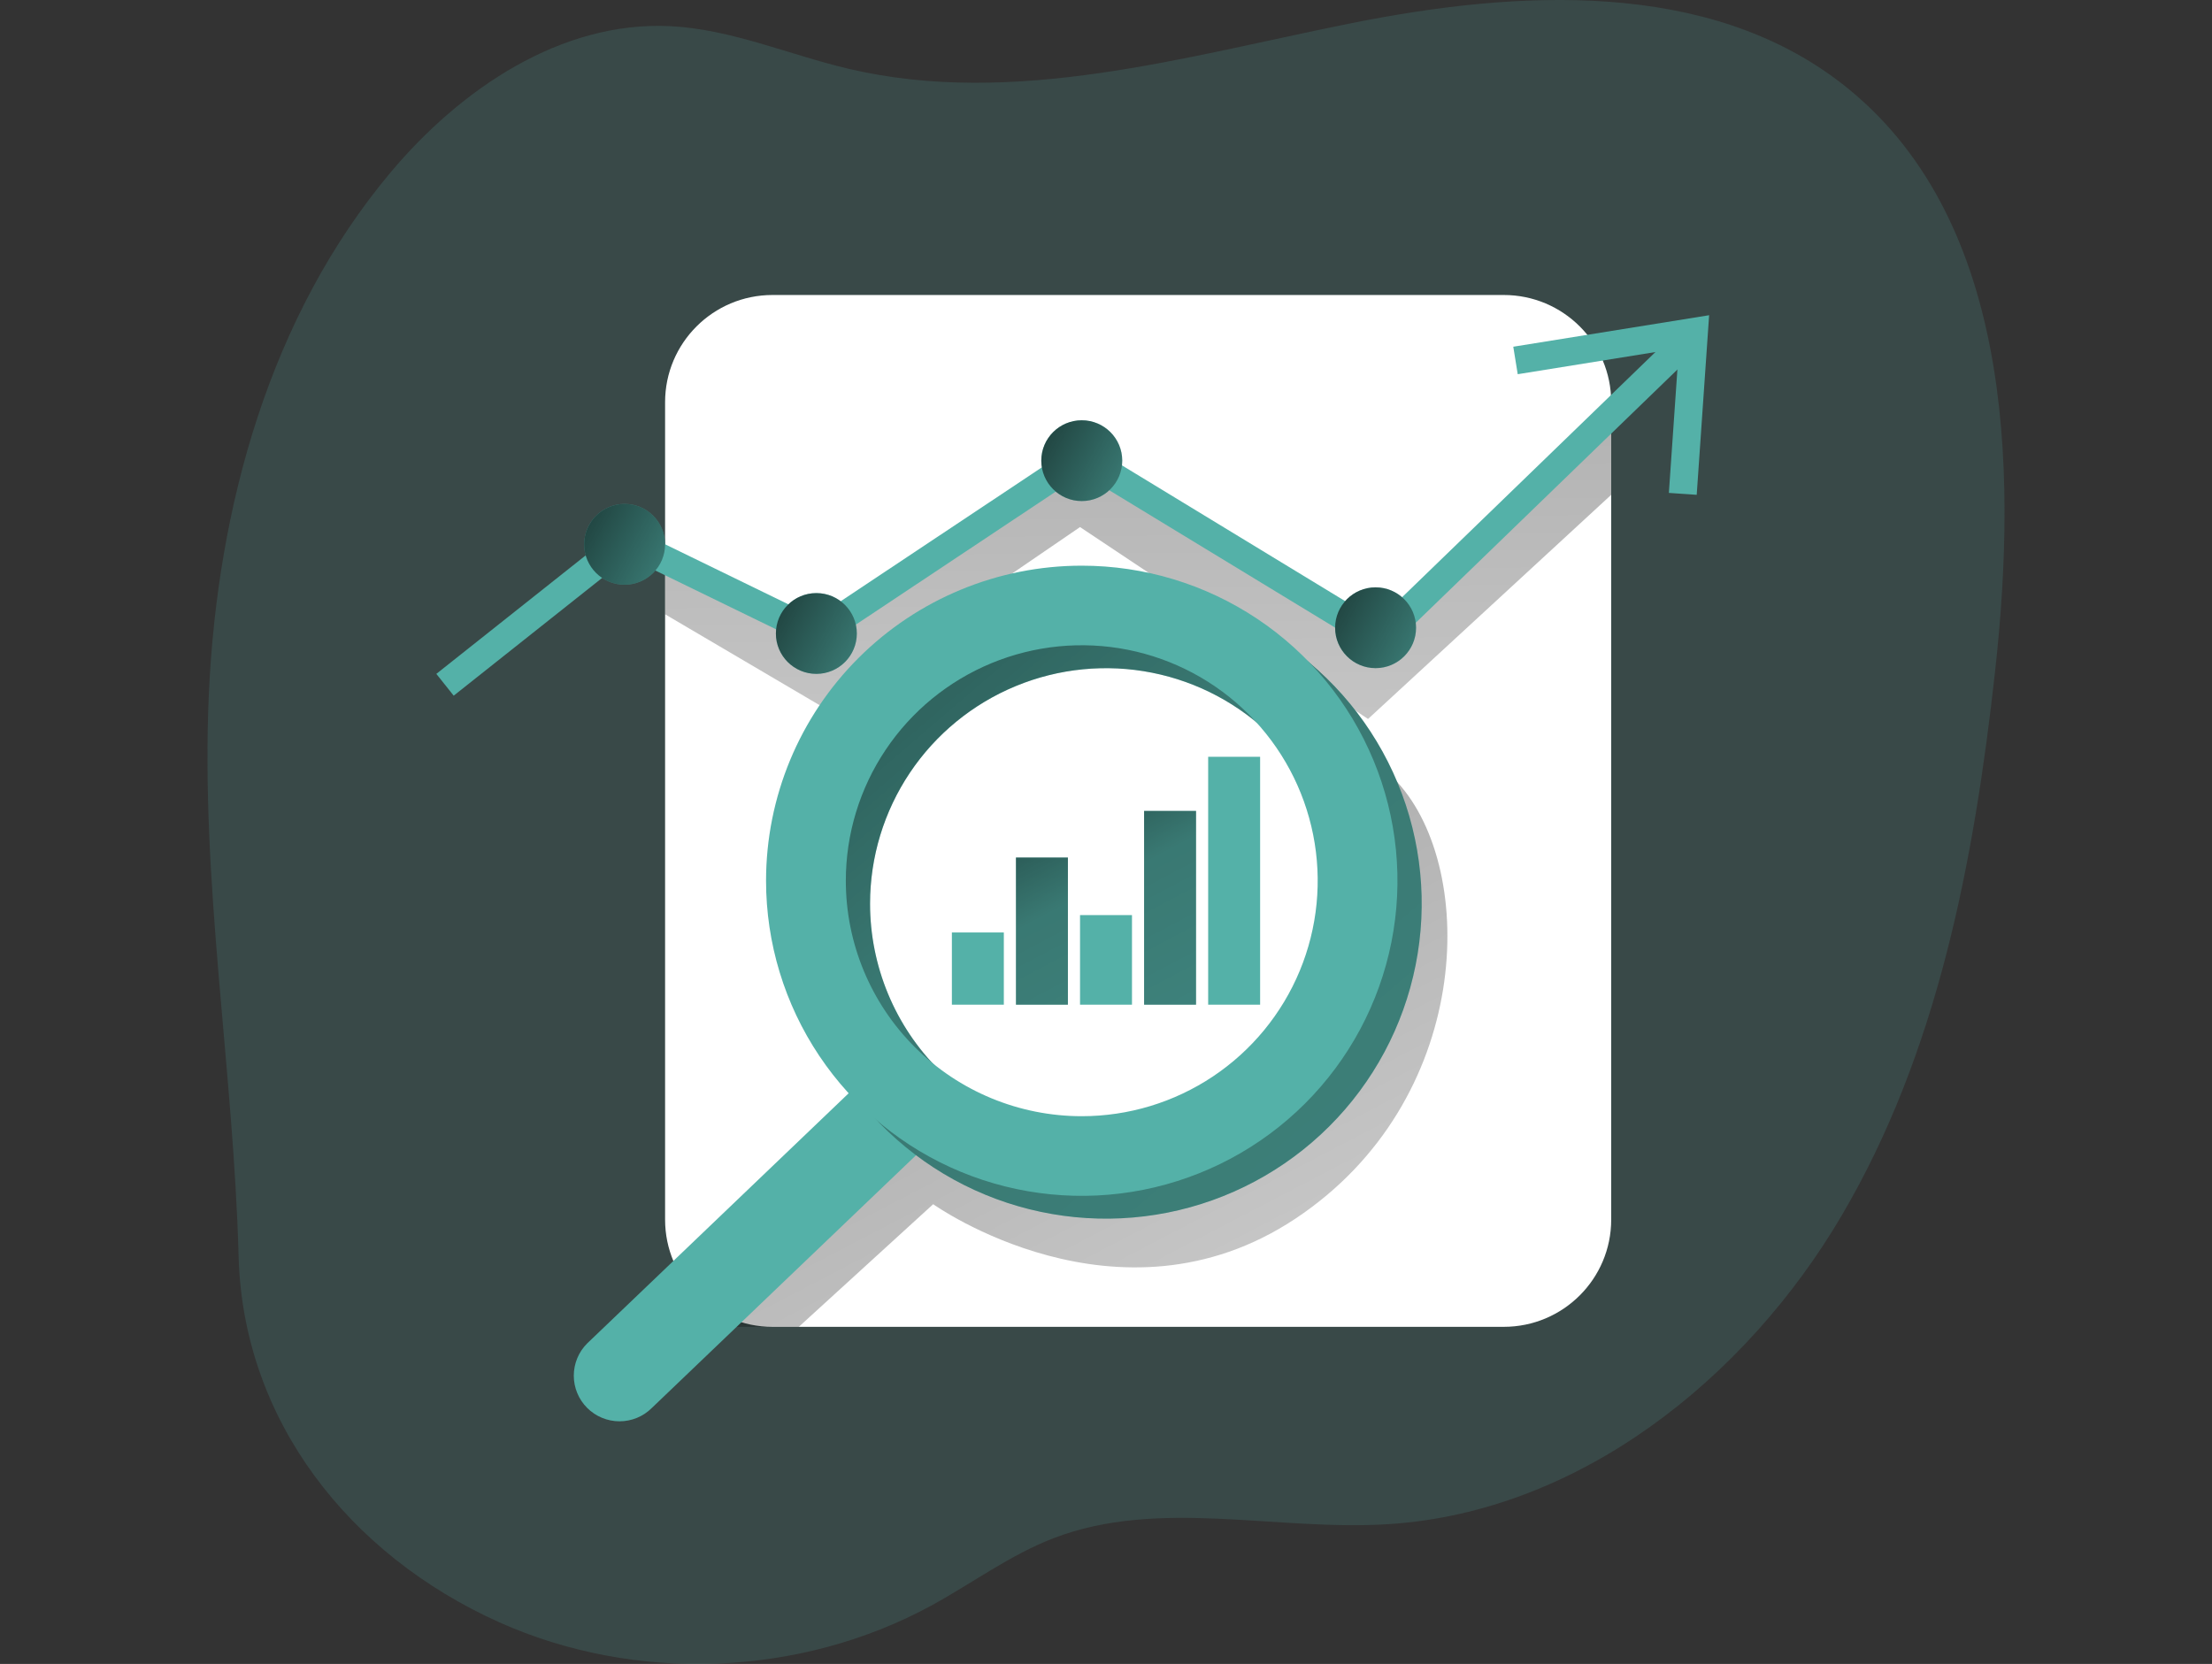 <svg width="529" height="398" viewBox="0 0 529 398" fill="none" xmlns="http://www.w3.org/2000/svg">
<rect x="0" y="0" width="529" height="398" fill="#333333" stroke="none"/>
<g clip-path="url(#clip0_140_18138)">
<path opacity="0.18" d="M119.367 388.03C152.008 402.674 191.482 401.123 222.866 383.966C232.608 378.635 241.641 371.891 252.012 367.909C277.147 358.265 305.304 366.306 332.174 364.562C377.548 361.62 417.379 329.939 440.41 290.805C463.441 251.672 472.112 205.845 477.109 160.732C482.703 110.292 480.594 51.119 440.453 19.979C408.363 -4.923 363.123 -2.449 323.279 5.529C283.435 13.506 242.48 25.766 202.946 16.453C188.689 13.106 174.918 6.976 160.287 6.259C134.192 4.97 110.111 21.294 93.345 41.312C64.578 75.643 51.99 121.181 49.951 165.887C47.907 210.751 55.863 255.856 57.06 300.492C58.101 339.596 83.37 371.861 119.367 388.03Z" fill="#54B1A8"/>
<path d="M359.629 70.561H184.747C170.558 70.561 159.056 82.043 159.056 96.206V291.725C159.056 305.888 170.558 317.37 184.747 317.37H359.629C373.817 317.37 385.319 305.888 385.319 291.725V96.206C385.319 82.043 373.817 70.561 359.629 70.561Z" fill="white"/>
<path d="M191.034 317.37L223.171 288.039C223.171 288.039 267.461 319.608 309.788 291.501C352.115 263.395 353.514 208.272 334.2 187.116C314.887 165.96 315.124 181.012 315.124 181.012C315.124 181.012 345.247 264.112 279.837 272.45C214.427 280.788 208.088 262.209 208.088 262.209L168.304 317.37H191.034Z" fill="url(#paint0_linear_140_18138)"/>
<path d="M159.056 146.934L196.004 168.675L258.29 126.07L327.165 171.974L385.319 118.359V100.528L326.252 151.526L258.845 113.355L195.127 147.755L159.056 135.306V146.934Z" fill="url(#paint1_linear_140_18138)"/>
<path d="M108.501 166.402L104.349 161.187L149.361 125.469L195.127 147.755L258.686 105.455L329.463 148.511L401 79.264L405.644 84.045L330.401 156.879L258.845 113.355L195.639 155.418L150.222 133.3L108.501 166.402Z" fill="#54B1A8"/>
<path d="M140.427 321.331C139.411 322.344 138.605 323.547 138.055 324.872C137.505 326.196 137.222 327.616 137.222 329.05C137.222 330.484 137.505 331.903 138.055 333.228C138.605 334.553 139.411 335.756 140.427 336.769C141.443 337.784 142.648 338.588 143.975 339.137C145.302 339.686 146.724 339.969 148.16 339.969C149.597 339.969 151.019 339.686 152.346 339.137C153.673 338.588 154.878 337.784 155.893 336.769L224.342 271.277C226.392 269.229 227.544 266.453 227.544 263.558C227.544 260.663 226.392 257.886 224.342 255.838C222.29 253.792 219.509 252.642 216.609 252.642C213.708 252.642 210.927 253.792 208.876 255.838L140.427 321.331Z" fill="#54B1A8"/>
<path d="M189.003 216.138C189.004 231.043 193.432 245.613 201.729 258.006C210.025 270.399 221.816 280.058 235.611 285.761C249.407 291.465 264.587 292.957 279.231 290.048C293.876 287.14 307.328 279.962 317.886 269.422C328.444 258.882 335.634 245.453 338.547 230.834C341.459 216.215 339.964 201.063 334.25 187.292C328.535 173.521 318.859 161.751 306.443 153.471C294.028 145.19 279.432 140.77 264.5 140.77C254.585 140.77 244.767 142.719 235.607 146.507C226.447 150.295 218.125 155.846 211.114 162.845C204.103 169.843 198.542 178.152 194.749 187.296C190.955 196.44 189.002 206.24 189.003 216.138ZM208.075 216.138C208.078 204.998 211.389 194.11 217.591 184.849C223.792 175.588 232.606 168.37 242.916 164.109C253.227 159.848 264.571 158.735 275.516 160.909C286.46 163.084 296.513 168.45 304.403 176.327C312.293 184.205 317.665 194.241 319.841 205.167C322.018 216.092 320.899 227.417 316.628 237.708C312.357 248 305.125 256.796 295.846 262.984C286.568 269.173 275.659 272.476 264.5 272.476C257.089 272.476 249.75 271.019 242.903 268.188C236.057 265.357 229.836 261.207 224.596 255.975C219.356 250.743 215.2 244.532 212.365 237.697C209.531 230.862 208.073 223.536 208.075 216.138Z" fill="#54B1A8"/>
<path d="M189.003 216.138C189.004 231.043 193.432 245.613 201.729 258.006C210.025 270.399 221.816 280.058 235.611 285.761C249.407 291.465 264.587 292.957 279.231 290.048C293.876 287.14 307.328 279.962 317.886 269.422C328.444 258.882 335.634 245.453 338.547 230.834C341.459 216.215 339.964 201.063 334.25 187.292C328.535 173.521 318.859 161.751 306.443 153.471C294.028 145.19 279.432 140.77 264.5 140.77C254.585 140.77 244.767 142.719 235.607 146.507C226.447 150.295 218.125 155.846 211.114 162.845C204.103 169.843 198.542 178.152 194.749 187.296C190.955 196.44 189.002 206.24 189.003 216.138ZM208.075 216.138C208.078 204.998 211.389 194.11 217.591 184.849C223.792 175.588 232.606 168.37 242.916 164.109C253.227 159.848 264.571 158.735 275.516 160.909C286.46 163.084 296.513 168.45 304.403 176.327C312.293 184.205 317.665 194.241 319.841 205.167C322.018 216.092 320.899 227.417 316.628 237.708C312.357 248 305.125 256.796 295.846 262.984C286.568 269.173 275.659 272.476 264.5 272.476C257.089 272.476 249.75 271.019 242.903 268.188C236.057 265.357 229.836 261.207 224.596 255.975C219.356 250.743 215.2 244.532 212.365 237.697C209.531 230.862 208.073 223.536 208.075 216.138Z" fill="url(#paint2_linear_140_18138)"/>
<path d="M183.202 210.669C183.201 225.576 187.629 240.148 195.925 252.543C204.22 264.938 216.012 274.599 229.808 280.304C243.605 286.009 258.786 287.501 273.432 284.593C288.078 281.686 301.532 274.507 312.091 263.967C322.65 253.426 329.841 239.996 332.754 225.376C335.667 210.756 334.172 195.601 328.457 181.83C322.742 168.058 313.064 156.287 300.647 148.006C288.23 139.724 273.632 135.305 258.699 135.306C238.676 135.306 219.473 143.246 205.315 157.379C191.156 171.513 183.202 190.682 183.202 210.669ZM202.279 210.669C202.278 199.529 205.586 188.638 211.786 179.375C217.986 170.112 226.798 162.892 237.109 158.628C247.419 154.365 258.765 153.249 269.71 155.422C280.656 157.595 290.71 162.96 298.602 170.837C306.493 178.715 311.867 188.751 314.044 199.678C316.221 210.604 315.103 221.929 310.832 232.222C306.561 242.514 299.328 251.311 290.049 257.499C280.769 263.688 269.859 266.991 258.699 266.99C243.735 266.99 229.385 261.056 218.804 250.494C208.223 239.932 202.279 225.606 202.279 210.669Z" fill="#54B1A8"/>
<path d="M405.769 118.359L399.111 117.9L401.504 83.306L362.964 89.509L361.901 82.933L408.738 75.398L405.769 118.359Z" fill="#54B1A8"/>
<path d="M240.066 223.041H227.642V240.318H240.066V223.041Z" fill="#54B1A8"/>
<path d="M255.39 205.119H242.966V240.318H255.39V205.119Z" fill="#54B1A8"/>
<path d="M270.714 218.887H258.29V240.318H270.714V218.887Z" fill="#54B1A8"/>
<path d="M286.034 193.968H273.61V240.318H286.034V193.968Z" fill="#54B1A8"/>
<path d="M255.39 205.119H242.966V240.318H255.39V205.119Z" fill="url(#paint3_linear_140_18138)"/>
<path d="M286.034 193.968H273.61V240.318H286.034V193.968Z" fill="url(#paint4_linear_140_18138)"/>
<path d="M301.358 181.02H288.934V240.318H301.358V181.02Z" fill="#54B1A8"/>
<path d="M258.703 119.85C264.049 119.85 268.382 115.524 268.382 110.189C268.382 104.853 264.049 100.528 258.703 100.528C253.358 100.528 249.025 104.853 249.025 110.189C249.025 115.524 253.358 119.85 258.703 119.85Z" fill="#54B1A8"/>
<path d="M258.703 119.85C264.049 119.85 268.382 115.524 268.382 110.189C268.382 104.853 264.049 100.528 258.703 100.528C253.358 100.528 249.025 104.853 249.025 110.189C249.025 115.524 253.358 119.85 258.703 119.85Z" fill="url(#paint5_linear_140_18138)"/>
<path d="M328.972 159.813C334.317 159.813 338.65 155.487 338.65 150.152C338.65 144.816 334.317 140.491 328.972 140.491C323.627 140.491 319.294 144.816 319.294 150.152C319.294 155.487 323.627 159.813 328.972 159.813Z" fill="#54B1A8"/>
<path d="M328.972 159.813C334.317 159.813 338.65 155.487 338.65 150.152C338.65 144.816 334.317 140.491 328.972 140.491C323.627 140.491 319.294 144.816 319.294 150.152C319.294 155.487 323.627 159.813 328.972 159.813Z" fill="url(#paint6_linear_140_18138)"/>
<path d="M149.378 139.863C154.723 139.863 159.056 135.538 159.056 130.202C159.056 124.867 154.723 120.541 149.378 120.541C144.033 120.541 139.7 124.867 139.7 130.202C139.7 135.538 144.033 139.863 149.378 139.863Z" fill="#54B1A8"/>
<path d="M149.378 139.863C154.723 139.863 159.056 135.538 159.056 130.202C159.056 124.867 154.723 120.541 149.378 120.541C144.033 120.541 139.7 124.867 139.7 130.202C139.7 135.538 144.033 139.863 149.378 139.863Z" fill="url(#paint7_linear_140_18138)"/>
<path d="M195.234 161.187C200.579 161.187 204.912 156.862 204.912 151.526C204.912 146.191 200.579 141.865 195.234 141.865C189.889 141.865 185.556 146.191 185.556 151.526C185.556 156.862 189.889 161.187 195.234 161.187Z" fill="#54B1A8"/>
<path d="M195.234 161.187C200.579 161.187 204.912 156.862 204.912 151.526C204.912 146.191 200.579 141.865 195.234 141.865C189.889 141.865 185.556 146.191 185.556 151.526C185.556 156.862 189.889 161.187 195.234 161.187Z" fill="url(#paint8_linear_140_18138)"/>
</g>
<defs>
<linearGradient id="paint0_linear_140_18138" x1="193.689" y1="140.83" x2="390.671" y2="519.046" gradientUnits="userSpaceOnUse">
<stop offset="0.01"/>
<stop offset="0.08" stop-opacity="0.69"/>
<stop offset="0.21" stop-opacity="0.32"/>
<stop offset="1" stop-opacity="0"/>
</linearGradient>
<linearGradient id="paint1_linear_140_18138" x1="271.196" y1="-11.633" x2="274.318" y2="415.6" gradientUnits="userSpaceOnUse">
<stop offset="0.01"/>
<stop offset="0.08" stop-opacity="0.69"/>
<stop offset="0.21" stop-opacity="0.32"/>
<stop offset="1" stop-opacity="0"/>
</linearGradient>
<linearGradient id="paint2_linear_140_18138" x1="95.789" y1="20.095" x2="839.719" y2="887.592" gradientUnits="userSpaceOnUse">
<stop offset="0.01"/>
<stop offset="0.08" stop-opacity="0.69"/>
<stop offset="0.21" stop-opacity="0.32"/>
<stop offset="1" stop-opacity="0"/>
</linearGradient>
<linearGradient id="paint3_linear_140_18138" x1="219.896" y1="167.39" x2="351.222" y2="416.41" gradientUnits="userSpaceOnUse">
<stop offset="0.01"/>
<stop offset="0.08" stop-opacity="0.69"/>
<stop offset="0.21" stop-opacity="0.32"/>
<stop offset="1" stop-opacity="0"/>
</linearGradient>
<linearGradient id="paint4_linear_140_18138" x1="246.164" y1="153.541" x2="377.489" y2="402.556" gradientUnits="userSpaceOnUse">
<stop offset="0.01"/>
<stop offset="0.08" stop-opacity="0.69"/>
<stop offset="0.21" stop-opacity="0.32"/>
<stop offset="1" stop-opacity="0"/>
</linearGradient>
<linearGradient id="paint5_linear_140_18138" x1="229.239" y1="94.303" x2="414.868" y2="194.736" gradientUnits="userSpaceOnUse">
<stop offset="0.01"/>
<stop offset="0.08" stop-opacity="0.69"/>
<stop offset="0.21" stop-opacity="0.32"/>
<stop offset="1" stop-opacity="0"/>
</linearGradient>
<linearGradient id="paint6_linear_140_18138" x1="299.512" y1="134.266" x2="485.136" y2="234.699" gradientUnits="userSpaceOnUse">
<stop offset="0.01"/>
<stop offset="0.08" stop-opacity="0.69"/>
<stop offset="0.21" stop-opacity="0.32"/>
<stop offset="1" stop-opacity="0"/>
</linearGradient>
<linearGradient id="paint7_linear_140_18138" x1="119.918" y1="114.317" x2="305.543" y2="214.75" gradientUnits="userSpaceOnUse">
<stop offset="0.01"/>
<stop offset="0.08" stop-opacity="0.69"/>
<stop offset="0.21" stop-opacity="0.32"/>
<stop offset="1" stop-opacity="0"/>
</linearGradient>
<linearGradient id="paint8_linear_140_18138" x1="165.774" y1="135.641" x2="351.399" y2="236.069" gradientUnits="userSpaceOnUse">
<stop offset="0.01"/>
<stop offset="0.08" stop-opacity="0.69"/>
<stop offset="0.21" stop-opacity="0.32"/>
<stop offset="1" stop-opacity="0"/>
</linearGradient>
<clipPath id="clip0_140_18138">
<rect width="529" height="398" fill="white"/>
</clipPath>
</defs>
</svg>

